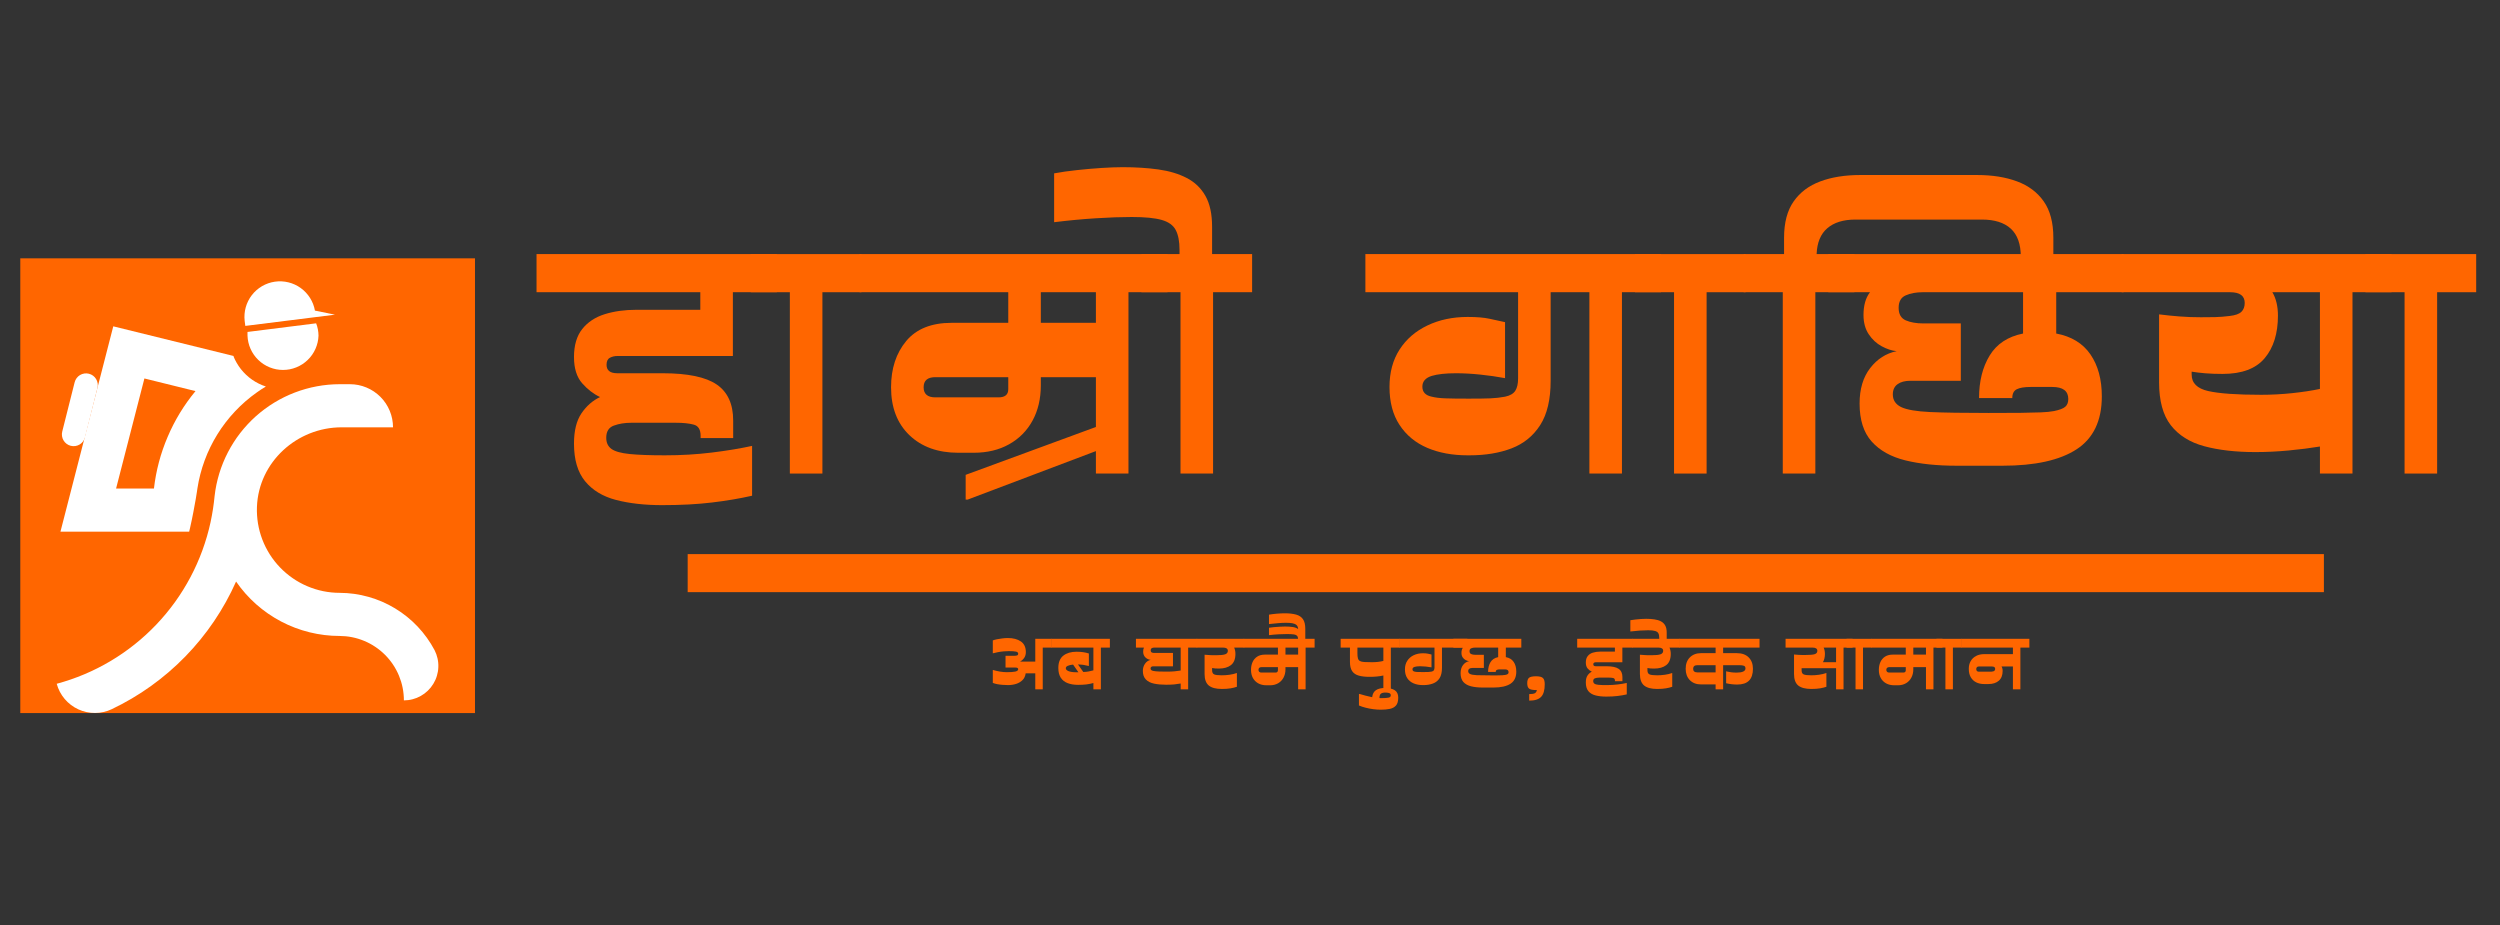<svg xmlns="http://www.w3.org/2000/svg" xmlns:xlink="http://www.w3.org/1999/xlink" width="851" zoomAndPan="magnify" viewBox="0 0 638.25 236.25" height="315" preserveAspectRatio="xMidYMid meet" version="1.2"><rect x="0" y="0" width="638.25" height="236.25" fill="#333333" stroke="none"/><defs><clipPath id="4f0eebedd6"><path d="M 5.18 65.949 L 121.266 65.949 L 121.266 182.039 L 5.18 182.039 Z M 5.18 65.949 "/></clipPath><clipPath id="7745c45e2c"><path d="M 62 71.535 L 86 71.535 L 86 84 L 62 84 Z M 62 71.535 "/></clipPath><clipPath id="49b4daa3a8"><path d="M 14 98 L 112 98 L 112 182.184 L 14 182.184 Z M 14 98 "/></clipPath></defs><g id="1d3c4a239c"><g clip-rule="nonzero" clip-path="url(#4f0eebedd6)"><path style=" stroke:none;fill-rule:nonzero;fill:#ff6600;fill-opacity:1;" d="M 5.18 65.949 L 121.266 65.949 L 121.266 182.039 L 5.18 182.039 Z M 5.18 65.949 "/></g><path style=" stroke:none;fill-rule:nonzero;fill:#ffffff;fill-opacity:1;" d="M 81.316 85.691 C 81.297 86.273 81.219 86.848 81.09 87.414 C 80.957 87.984 80.773 88.531 80.539 89.062 C 80.301 89.598 80.016 90.102 79.684 90.578 C 79.348 91.055 78.973 91.496 78.551 91.898 C 78.133 92.305 77.68 92.664 77.191 92.984 C 76.703 93.301 76.188 93.566 75.648 93.785 C 75.109 94.004 74.555 94.168 73.98 94.281 C 73.41 94.391 72.832 94.445 72.25 94.445 C 71.668 94.445 71.094 94.391 70.52 94.281 C 69.949 94.168 69.395 94.004 68.852 93.785 C 68.312 93.566 67.801 93.301 67.312 92.984 C 66.824 92.664 66.367 92.305 65.949 91.898 C 65.531 91.496 65.156 91.055 64.82 90.578 C 64.488 90.102 64.203 89.598 63.965 89.062 C 63.727 88.531 63.543 87.984 63.414 87.414 C 63.281 86.848 63.207 86.273 63.188 85.691 C 63.188 85.371 63.188 85.055 63.188 84.746 L 80.711 82.543 C 81.102 83.555 81.305 84.605 81.316 85.691 Z M 81.316 85.691 "/><g clip-rule="nonzero" clip-path="url(#7745c45e2c)"><path style=" stroke:none;fill-rule:nonzero;fill:#ffffff;fill-opacity:1;" d="M 62.461 81.906 C 62.395 81.324 62.387 80.746 62.434 80.164 C 62.48 79.582 62.582 79.012 62.738 78.449 C 62.895 77.887 63.105 77.344 63.367 76.824 C 63.625 76.301 63.938 75.812 64.293 75.348 C 64.648 74.887 65.047 74.465 65.484 74.078 C 65.922 73.695 66.391 73.355 66.895 73.059 C 67.398 72.766 67.926 72.523 68.477 72.328 C 69.027 72.137 69.59 71.996 70.168 71.914 C 70.746 71.832 71.324 71.801 71.906 71.832 C 72.492 71.859 73.066 71.941 73.633 72.082 C 74.199 72.219 74.746 72.41 75.277 72.656 C 75.805 72.898 76.305 73.191 76.781 73.535 C 77.254 73.875 77.688 74.258 78.086 74.684 C 78.488 75.109 78.84 75.566 79.152 76.062 C 79.461 76.555 79.723 77.074 79.934 77.617 C 80.145 78.164 80.301 78.723 80.402 79.297 L 85.512 80.34 L 62.625 83.203 Z M 62.461 81.906 "/></g><g clip-rule="nonzero" clip-path="url(#49b4daa3a8)"><path style=" stroke:none;fill-rule:nonzero;fill:#ffffff;fill-opacity:1;" d="M 86.711 151.352 C 86 151.352 85.293 151.316 84.59 151.242 C 83.883 151.172 83.184 151.062 82.488 150.922 C 81.797 150.781 81.109 150.602 80.434 150.391 C 79.758 150.18 79.094 149.934 78.441 149.656 C 77.789 149.379 77.152 149.07 76.531 148.727 C 75.91 148.387 75.309 148.012 74.723 147.609 C 74.141 147.207 73.578 146.777 73.039 146.316 C 72.5 145.859 71.984 145.375 71.492 144.863 C 71 144.352 70.535 143.816 70.098 143.262 C 69.66 142.703 69.25 142.125 68.871 141.527 C 68.492 140.926 68.145 140.312 67.824 139.676 C 67.508 139.043 67.223 138.395 66.969 137.734 C 66.719 137.07 66.5 136.398 66.312 135.715 C 66.129 135.027 65.98 134.336 65.863 133.637 C 65.75 132.938 65.668 132.234 65.625 131.527 C 65.578 130.82 65.57 130.113 65.598 129.402 C 66.027 117.977 75.789 109.094 87.227 109.094 L 100.34 109.094 C 100.336 108.371 100.266 107.656 100.125 106.945 C 99.984 106.238 99.777 105.551 99.5 104.883 C 99.223 104.215 98.883 103.578 98.484 102.977 C 98.082 102.379 97.625 101.82 97.113 101.309 C 96.602 100.801 96.047 100.344 95.445 99.941 C 94.844 99.539 94.211 99.199 93.543 98.926 C 92.875 98.648 92.188 98.438 91.477 98.297 C 90.77 98.156 90.055 98.086 89.328 98.086 L 86.711 98.086 C 85.734 98.09 84.758 98.133 83.785 98.223 C 82.812 98.316 81.848 98.449 80.887 98.629 C 79.926 98.805 78.977 99.027 78.035 99.293 C 77.098 99.559 76.172 99.863 75.258 100.215 C 74.348 100.562 73.453 100.953 72.574 101.383 C 71.699 101.816 70.844 102.285 70.008 102.793 C 69.176 103.301 68.367 103.848 67.582 104.43 C 66.797 105.012 66.043 105.629 65.312 106.277 C 64.586 106.93 63.887 107.613 63.223 108.328 C 62.555 109.043 61.926 109.785 61.324 110.559 C 60.727 111.328 60.164 112.125 59.641 112.949 C 59.113 113.773 58.629 114.617 58.18 115.484 C 57.73 116.352 57.32 117.238 56.953 118.145 C 56.586 119.051 56.258 119.969 55.973 120.902 C 55.691 121.836 55.449 122.781 55.25 123.738 C 55.051 124.695 54.898 125.66 54.789 126.629 C 54.574 128.879 54.227 131.113 53.754 133.324 C 53.223 135.766 52.527 138.16 51.668 140.508 C 50.812 142.855 49.797 145.133 48.625 147.344 C 47.453 149.551 46.141 151.668 44.68 153.699 C 43.219 155.727 41.625 157.645 39.902 159.457 C 38.176 161.266 36.34 162.949 34.383 164.508 C 32.43 166.066 30.379 167.484 28.23 168.762 C 26.082 170.039 23.855 171.164 21.551 172.137 C 19.25 173.109 16.891 173.918 14.477 174.57 C 14.574 174.926 14.688 175.273 14.824 175.613 C 14.957 175.957 15.109 176.293 15.281 176.617 C 15.453 176.941 15.641 177.258 15.844 177.562 C 16.051 177.867 16.273 178.16 16.508 178.441 C 16.746 178.723 17 178.992 17.266 179.246 C 17.531 179.496 17.812 179.734 18.105 179.957 C 18.398 180.184 18.703 180.387 19.016 180.578 C 19.332 180.766 19.656 180.938 19.992 181.094 C 20.324 181.246 20.668 181.383 21.016 181.5 C 21.363 181.617 21.719 181.715 22.078 181.793 C 22.438 181.871 22.801 181.926 23.168 181.965 C 23.531 182.004 23.898 182.023 24.266 182.02 C 24.637 182.02 25 181.996 25.367 181.957 C 25.734 181.914 26.094 181.852 26.453 181.77 C 26.812 181.688 27.164 181.59 27.512 181.469 C 27.859 181.348 28.199 181.211 28.535 181.051 C 32.039 179.383 35.367 177.418 38.523 175.16 C 41.676 172.898 44.609 170.379 47.316 167.602 C 50.023 164.82 52.465 161.824 54.641 158.609 C 56.816 155.395 58.695 152.016 60.27 148.469 C 61.746 150.609 63.457 152.543 65.398 154.266 C 67.344 155.992 69.469 157.457 71.77 158.668 C 74.07 159.879 76.48 160.793 79.004 161.418 C 81.527 162.043 84.09 162.359 86.688 162.359 C 87.227 162.363 87.762 162.391 88.297 162.441 C 88.836 162.496 89.367 162.574 89.895 162.68 C 90.422 162.785 90.941 162.918 91.457 163.074 C 91.973 163.23 92.477 163.414 92.977 163.621 C 93.473 163.824 93.957 164.055 94.434 164.309 C 94.906 164.562 95.367 164.84 95.812 165.141 C 96.262 165.441 96.691 165.762 97.109 166.102 C 97.523 166.445 97.922 166.805 98.305 167.188 C 98.684 167.566 99.043 167.965 99.387 168.383 C 99.727 168.797 100.047 169.23 100.344 169.676 C 100.645 170.125 100.918 170.586 101.172 171.059 C 101.426 171.535 101.656 172.02 101.863 172.52 C 102.066 173.016 102.25 173.523 102.406 174.035 C 102.562 174.551 102.691 175.074 102.797 175.602 C 102.902 176.129 102.98 176.66 103.031 177.195 C 103.086 177.73 103.113 178.27 103.113 178.809 C 103.488 178.805 103.859 178.781 104.234 178.734 C 104.605 178.688 104.973 178.613 105.336 178.52 C 105.699 178.426 106.055 178.309 106.402 178.168 C 106.75 178.027 107.09 177.863 107.414 177.68 C 107.742 177.496 108.059 177.293 108.359 177.07 C 108.66 176.848 108.945 176.605 109.215 176.344 C 109.484 176.082 109.738 175.809 109.973 175.516 C 110.207 175.223 110.426 174.914 110.621 174.594 C 110.816 174.277 110.992 173.945 111.145 173.602 C 111.297 173.258 111.43 172.91 111.535 172.551 C 111.645 172.191 111.73 171.824 111.793 171.457 C 111.855 171.086 111.895 170.711 111.906 170.336 C 111.922 169.961 111.914 169.59 111.879 169.215 C 111.844 168.84 111.789 168.469 111.707 168.105 C 111.625 167.738 111.523 167.379 111.395 167.023 C 111.27 166.672 111.121 166.328 110.949 165.992 C 110.367 164.898 109.715 163.844 108.992 162.836 C 108.27 161.828 107.48 160.871 106.629 159.969 C 105.777 159.066 104.867 158.227 103.902 157.449 C 102.934 156.668 101.918 155.957 100.855 155.316 C 99.797 154.676 98.695 154.109 97.555 153.613 C 96.414 153.121 95.25 152.707 94.055 152.375 C 92.859 152.039 91.645 151.785 90.418 151.613 C 89.188 151.445 87.953 151.355 86.711 151.352 Z M 86.711 151.352 "/></g><path style=" stroke:none;fill-rule:nonzero;fill:#ffffff;fill-opacity:1;" d="M 61.492 94.223 C 60.719 93.23 60.09 92.148 59.609 90.984 C 59.609 90.949 59.609 90.914 59.609 90.875 L 28.918 83.312 L 15.434 135.734 L 48.293 135.734 C 48.379 135.391 48.457 135.051 48.535 134.711 C 49.172 131.945 49.637 129.281 49.977 127.398 C 50.098 126.641 50.195 126.012 50.273 125.562 L 50.395 124.727 C 50.77 122.27 51.391 119.879 52.246 117.551 C 53.105 115.219 54.188 113 55.496 110.891 C 56.805 108.777 58.309 106.82 60.012 105.012 C 61.715 103.203 63.578 101.586 65.609 100.156 C 66.344 99.629 67.105 99.133 67.875 98.68 C 65.305 97.828 63.176 96.34 61.492 94.223 Z M 36.867 96.621 L 49.91 99.848 C 46.977 103.395 44.609 107.285 42.805 111.52 C 40.996 115.75 39.828 120.152 39.301 124.727 L 29.633 124.727 Z M 36.867 96.621 "/><path style=" stroke:none;fill-rule:nonzero;fill:#ffffff;fill-opacity:1;" d="M 59.676 90.91 L 59.52 90.91 C 59.523 90.945 59.523 90.984 59.52 91.02 Z M 59.676 90.91 "/><path style=" stroke:none;fill-rule:nonzero;fill:#ffffff;fill-opacity:1;" d="M 22.703 95.414 C 23.09 95.512 23.441 95.676 23.762 95.914 C 24.078 96.152 24.34 96.441 24.543 96.785 C 24.75 97.125 24.879 97.496 24.938 97.891 C 24.996 98.285 24.977 98.672 24.879 99.059 L 21.707 111.633 C 21.609 112.02 21.441 112.375 21.203 112.691 C 20.969 113.012 20.676 113.273 20.336 113.48 C 19.996 113.684 19.625 113.816 19.234 113.875 C 18.84 113.93 18.449 113.91 18.062 113.816 C 17.68 113.719 17.324 113.551 17.008 113.312 C 16.688 113.074 16.426 112.785 16.223 112.441 C 16.02 112.102 15.887 111.734 15.832 111.34 C 15.773 110.945 15.793 110.555 15.891 110.168 L 19.059 97.594 C 19.156 97.207 19.324 96.855 19.562 96.535 C 19.801 96.215 20.09 95.953 20.43 95.746 C 20.773 95.543 21.141 95.414 21.535 95.355 C 21.93 95.297 22.316 95.316 22.703 95.414 Z M 22.703 95.414 "/><g style="fill:#ff6600;fill-opacity:1;"><g transform="translate(140.305, 120.9)"><path style="stroke:none" d="M -3.328 -46.297 L -3.328 -56.031 L 58.016 -56.031 L 58.016 -46.297 L 46.797 -46.297 L 46.797 -30.016 L 17.375 -30.016 C 16.594 -30.016 15.926 -29.859 15.375 -29.547 C 14.82 -29.242 14.547 -28.648 14.547 -27.766 C 14.547 -26.328 15.461 -25.609 17.297 -25.609 L 28.844 -25.609 C 35.27 -25.609 39.879 -24.648 42.672 -22.734 C 45.473 -20.816 46.875 -17.754 46.875 -13.547 L 46.875 -9.062 L 38.562 -9.062 L 38.562 -9.641 C 38.562 -11.242 37.969 -12.195 36.781 -12.5 C 35.594 -12.812 34.109 -12.969 32.328 -12.969 L 20.859 -12.969 C 19.203 -12.969 17.723 -12.727 16.422 -12.25 C 15.117 -11.781 14.469 -10.742 14.469 -9.141 C 14.469 -7.867 14.922 -6.91 15.828 -6.266 C 16.742 -5.629 18.297 -5.203 20.484 -4.984 C 22.68 -4.766 25.66 -4.656 29.422 -4.656 C 33.578 -4.656 37.566 -4.891 41.391 -5.359 C 45.211 -5.828 48.648 -6.395 51.703 -7.062 L 51.703 5.656 C 48.547 6.375 45.125 6.953 41.438 7.391 C 37.75 7.836 33.523 8.062 28.766 8.062 C 24.273 8.062 20.336 7.617 16.953 6.734 C 13.578 5.848 10.945 4.254 9.062 1.953 C 7.176 -0.348 6.234 -3.547 6.234 -7.641 C 6.234 -10.91 6.867 -13.488 8.141 -15.375 C 9.422 -17.258 11.004 -18.645 12.891 -19.531 C 11.223 -20.312 9.695 -21.488 8.312 -23.062 C 6.926 -24.645 6.234 -26.879 6.234 -29.766 C 6.234 -32.754 6.938 -35.133 8.344 -36.906 C 9.758 -38.676 11.672 -39.938 14.078 -40.688 C 16.492 -41.438 19.195 -41.812 22.188 -41.812 L 38.484 -41.812 L 38.484 -46.297 Z M -3.328 -46.297 "/></g></g><g style="fill:#ff6600;fill-opacity:1;"><g transform="translate(194.992, 120.9)"><path style="stroke:none" d="M 6.656 0 L 6.656 -46.297 L -3.328 -46.297 L -3.328 -56.031 L 24.938 -56.031 L 24.938 -46.297 L 14.969 -46.297 L 14.969 0 Z M 6.656 0 "/></g></g><g style="fill:#ff6600;fill-opacity:1;"><g transform="translate(222.753, 120.9)"><path style="stroke:none" d="M 34.656 -21.531 L 34.656 -24.609 L 16.047 -24.609 C 14.047 -24.609 13.047 -23.75 13.047 -22.031 C 13.047 -20.312 14.047 -19.453 16.047 -19.453 L 32.172 -19.453 C 33.828 -19.453 34.656 -20.145 34.656 -21.531 Z M 57.031 0 L 57.031 -5.734 L 24.266 6.656 L 23.781 6.656 L 23.781 0.328 L 57.031 -11.891 L 57.031 -24.609 L 42.969 -24.609 L 42.969 -22.531 C 42.969 -19.094 42.258 -16.082 40.844 -13.5 C 39.438 -10.926 37.441 -8.914 34.859 -7.469 C 32.285 -6.031 29.285 -5.312 25.859 -5.312 L 21.859 -5.312 C 16.703 -5.312 12.555 -6.805 9.422 -9.797 C 6.297 -12.797 4.734 -16.875 4.734 -22.031 C 4.734 -26.789 6.02 -30.723 8.594 -33.828 C 11.176 -36.93 15.047 -38.484 20.203 -38.484 L 34.656 -38.484 L 34.656 -46.297 L -3.328 -46.297 L -3.328 -56.031 L 75.312 -56.031 L 75.312 -46.297 L 65.344 -46.297 L 65.344 0 Z M 57.031 -38.484 L 57.031 -46.297 L 42.969 -46.297 L 42.969 -38.484 Z M 57.031 -38.484 "/></g></g><g style="fill:#ff6600;fill-opacity:1;"><g transform="translate(294.727, 120.9)"><path style="stroke:none" d="M 6.656 0 L 6.656 -46.297 L -3.328 -46.297 L -3.328 -56.031 L 6.406 -56.031 L 6.406 -57.109 C 6.406 -59.266 6.082 -60.953 5.438 -62.172 C 4.801 -63.391 3.609 -64.25 1.859 -64.75 C 0.117 -65.25 -2.438 -65.5 -5.812 -65.5 C -8.477 -65.5 -11.539 -65.391 -15 -65.172 C -18.469 -64.953 -22.004 -64.617 -25.609 -64.172 L -25.609 -76.641 C -23.828 -76.973 -21.895 -77.25 -19.812 -77.469 C -17.738 -77.695 -15.66 -77.879 -13.578 -78.016 C -11.504 -78.148 -9.664 -78.219 -8.062 -78.219 C -4.789 -78.219 -1.77 -78.023 1 -77.641 C 3.77 -77.254 6.18 -76.531 8.234 -75.469 C 10.285 -74.414 11.879 -72.891 13.016 -70.891 C 14.148 -68.898 14.719 -66.273 14.719 -63.016 L 14.719 -56.031 L 24.938 -56.031 L 24.938 -46.297 L 14.969 -46.297 L 14.969 0 Z M 6.656 0 "/></g></g><g style="fill:#ff6600;fill-opacity:1;"><g transform="translate(322.488, 120.9)"><path style="stroke:none" d=""/></g></g><g style="fill:#ff6600;fill-opacity:1;"><g transform="translate(351.911, 120.9)"><path style="stroke:none" d="M 53.859 0 L 53.859 -46.297 L 43.969 -46.297 L 43.969 -23.688 C 43.969 -18.926 43.082 -15.16 41.312 -12.391 C 39.539 -9.617 37.102 -7.633 34 -6.438 C 30.895 -5.25 27.32 -4.656 23.281 -4.656 L 22.781 -4.656 C 18.895 -4.656 15.457 -5.289 12.469 -6.562 C 9.477 -7.844 7.125 -9.785 5.406 -12.391 C 3.688 -14.992 2.828 -18.234 2.828 -22.109 C 2.828 -25.828 3.688 -29.016 5.406 -31.672 C 7.125 -34.328 9.492 -36.375 12.516 -37.812 C 15.535 -39.258 18.957 -39.984 22.781 -39.984 C 25.102 -39.984 26.969 -39.828 28.375 -39.516 C 29.789 -39.211 31.109 -38.926 32.328 -38.656 L 32.328 -24.359 C 30.285 -24.742 28.18 -25.047 26.016 -25.266 C 23.859 -25.492 21.781 -25.609 19.781 -25.609 C 17.176 -25.609 15.125 -25.383 13.625 -24.938 C 12.02 -24.438 11.219 -23.52 11.219 -22.188 C 11.219 -20.801 12.02 -19.945 13.625 -19.625 C 14.52 -19.395 15.672 -19.254 17.078 -19.203 C 18.492 -19.148 20.477 -19.125 23.031 -19.125 C 25.469 -19.125 27.32 -19.148 28.594 -19.203 C 29.863 -19.254 31.109 -19.395 32.328 -19.625 C 33.609 -19.895 34.484 -20.406 34.953 -21.156 C 35.422 -21.906 35.656 -22.941 35.656 -24.266 L 35.656 -46.297 L -3.328 -46.297 L -3.328 -56.031 L 72.156 -56.031 L 72.156 -46.297 L 62.172 -46.297 L 62.172 0 Z M 53.859 0 "/></g></g><g style="fill:#ff6600;fill-opacity:1;"><g transform="translate(420.726, 120.9)"><path style="stroke:none" d="M 6.656 0 L 6.656 -46.297 L -3.328 -46.297 L -3.328 -56.031 L 24.938 -56.031 L 24.938 -46.297 L 14.969 -46.297 L 14.969 0 Z M 6.656 0 "/></g></g><g style="fill:#ff6600;fill-opacity:1;"><g transform="translate(448.487, 120.9)"><path style="stroke:none" d="M -3.328 -46.297 L -3.328 -56.031 L 6.984 -56.031 L 6.984 -60.188 C 6.984 -64.062 7.801 -67.16 9.438 -69.484 C 11.07 -71.816 13.344 -73.52 16.25 -74.594 C 19.156 -75.676 22.551 -76.219 26.438 -76.219 L 56.281 -76.219 C 60.156 -76.219 63.547 -75.676 66.453 -74.594 C 69.367 -73.52 71.645 -71.816 73.281 -69.484 C 74.914 -67.16 75.734 -64.062 75.734 -60.188 L 75.734 -52.281 L 67.422 -52.281 L 67.422 -55.359 C 67.422 -58.578 66.57 -60.961 64.875 -62.516 C 63.188 -64.066 60.734 -64.844 57.516 -64.844 L 25.188 -64.844 C 22.133 -64.844 19.75 -64.109 18.031 -62.641 C 16.32 -61.172 15.41 -58.969 15.297 -56.031 L 24.938 -56.031 L 24.938 -46.297 L 14.969 -46.297 L 14.969 0 L 6.656 0 L 6.656 -46.297 Z M -3.328 -46.297 "/></g></g><g style="fill:#ff6600;fill-opacity:1;"><g transform="translate(470.096, 120.9)"><path style="stroke:none" d="M -3.328 -46.297 L -3.328 -56.031 L 72.062 -56.031 L 72.062 -46.297 L 54.859 -46.297 L 54.859 -35.75 C 58.742 -35.02 61.656 -33.242 63.594 -30.422 C 65.531 -27.598 66.5 -24.023 66.5 -19.703 C 66.5 -13.492 64.348 -8.988 60.047 -6.188 C 55.754 -3.395 49.453 -2 41.141 -2 L 29.422 -2 C 24.43 -2 20.082 -2.453 16.375 -3.359 C 12.664 -4.273 9.785 -5.883 7.734 -8.188 C 5.68 -10.488 4.656 -13.719 4.656 -17.875 C 4.656 -21.582 5.555 -24.598 7.359 -26.922 C 9.16 -29.254 11.414 -30.695 14.125 -31.25 C 12.906 -31.363 11.629 -31.781 10.297 -32.5 C 8.973 -33.219 7.867 -34.242 6.984 -35.578 C 6.098 -36.91 5.656 -38.547 5.656 -40.484 C 5.656 -42.922 6.207 -44.859 7.312 -46.297 Z M 37.578 -15.469 C 40.898 -15.469 43.625 -15.477 45.75 -15.5 C 47.883 -15.531 49.617 -15.57 50.953 -15.625 C 52.285 -15.676 53.395 -15.785 54.281 -15.953 C 55.664 -16.234 56.617 -16.594 57.141 -17.031 C 57.672 -17.477 57.938 -18.145 57.938 -19.031 C 57.938 -21.082 56.578 -22.109 53.859 -22.109 L 48.297 -22.109 C 46.742 -22.109 45.578 -21.914 44.797 -21.531 C 44.023 -21.145 43.641 -20.395 43.641 -19.281 L 35.156 -19.281 C 35.156 -23.551 36.055 -27.164 37.859 -30.125 C 39.66 -33.094 42.504 -34.969 46.391 -35.75 L 46.391 -46.297 L 20.781 -46.297 C 19.113 -46.297 17.672 -46.031 16.453 -45.5 C 15.234 -44.977 14.625 -43.914 14.625 -42.312 C 14.625 -40.707 15.234 -39.641 16.453 -39.109 C 17.672 -38.586 19.172 -38.328 20.953 -38.328 L 30.5 -38.328 L 30.5 -23.688 L 17.625 -23.688 C 16.238 -23.688 15.145 -23.395 14.344 -22.812 C 13.539 -22.227 13.141 -21.359 13.141 -20.203 C 13.141 -18.754 13.844 -17.68 15.25 -16.984 C 16.664 -16.297 19.145 -15.867 22.688 -15.703 C 26.238 -15.547 31.203 -15.469 37.578 -15.469 Z M 37.578 -15.469 "/></g></g><g style="fill:#ff6600;fill-opacity:1;"><g transform="translate(544.981, 120.9)"><path style="stroke:none" d="M 47.297 0 L 47.297 -6.906 C 44.91 -6.508 42.25 -6.172 39.312 -5.891 C 36.375 -5.617 33.551 -5.484 30.844 -5.484 C 25.801 -5.484 21.438 -5.984 17.75 -6.984 C 14.062 -7.984 11.219 -9.77 9.219 -12.344 C 7.227 -14.914 6.234 -18.562 6.234 -23.281 L 6.234 -40.641 C 8.004 -40.422 9.75 -40.242 11.469 -40.109 C 13.188 -39.973 14.988 -39.906 16.875 -39.906 C 18.145 -39.906 19.363 -39.914 20.531 -39.938 C 21.695 -39.969 22.941 -40.066 24.266 -40.234 C 25.711 -40.398 26.711 -40.758 27.266 -41.312 C 27.816 -41.863 28.094 -42.613 28.094 -43.562 C 28.094 -45.383 26.848 -46.297 24.359 -46.297 L -3.328 -46.297 L -3.328 -56.031 L 65.578 -56.031 L 65.578 -46.297 L 55.609 -46.297 L 55.609 0 Z M 32.328 -20.109 C 34.941 -20.109 37.578 -20.25 40.234 -20.531 C 42.891 -20.812 45.242 -21.172 47.297 -21.609 L 47.297 -46.297 L 35.156 -46.297 C 36.102 -44.691 36.578 -42.695 36.578 -40.312 C 36.578 -35.77 35.453 -32.156 33.203 -29.469 C 30.961 -26.781 27.375 -25.438 22.438 -25.438 C 20.883 -25.438 19.43 -25.488 18.078 -25.594 C 16.723 -25.707 15.547 -25.848 14.547 -26.016 L 14.547 -25.266 C 14.547 -23.109 15.957 -21.707 18.781 -21.062 C 21.613 -20.426 26.129 -20.109 32.328 -20.109 Z M 32.328 -20.109 "/></g></g><g style="fill:#ff6600;fill-opacity:1;"><g transform="translate(607.231, 120.9)"><path style="stroke:none" d="M 6.656 0 L 6.656 -46.297 L -3.328 -46.297 L -3.328 -56.031 L 24.938 -56.031 L 24.938 -46.297 L 14.969 -46.297 L 14.969 0 Z M 6.656 0 "/></g></g><path style="fill:none;stroke-width:13;stroke-linecap:butt;stroke-linejoin:miter;stroke:#ff6600;stroke-opacity:1;stroke-miterlimit:4;" d="M -0.002 6.5 L 559.205 6.5 " transform="matrix(0.747,0,0,0.747,175.564,141.463)"/><g style="fill:#ff6600;fill-opacity:1;"><g transform="translate(251.837, 175.983)"><path style="stroke:none" d="M 12.469 0 L 12.469 -4.078 L 10.016 -4.078 C 9.922 -3.359 9.648 -2.781 9.203 -2.344 C 8.754 -1.906 8.203 -1.582 7.547 -1.375 C 6.898 -1.176 6.211 -1.078 5.484 -1.078 C 5.066 -1.078 4.609 -1.098 4.109 -1.141 C 3.609 -1.18 3.133 -1.242 2.688 -1.328 C 2.25 -1.422 1.895 -1.523 1.625 -1.641 L 1.625 -4.953 C 2.188 -4.785 2.785 -4.645 3.422 -4.531 C 4.055 -4.426 4.648 -4.375 5.203 -4.375 C 6.16 -4.375 6.883 -4.426 7.375 -4.531 C 7.863 -4.645 8.109 -4.848 8.109 -5.141 C 8.109 -5.422 7.848 -5.562 7.328 -5.562 L 4.875 -5.562 L 4.875 -8.562 L 7.203 -8.562 C 7.473 -8.562 7.691 -8.598 7.859 -8.672 C 8.023 -8.742 8.109 -8.879 8.109 -9.078 C 8.109 -9.359 7.926 -9.539 7.562 -9.625 C 7.195 -9.707 6.578 -9.75 5.703 -9.75 C 5.316 -9.75 4.879 -9.727 4.391 -9.688 C 3.898 -9.645 3.41 -9.578 2.922 -9.484 C 2.441 -9.398 2.008 -9.301 1.625 -9.188 L 1.625 -12.484 C 1.906 -12.598 2.258 -12.695 2.688 -12.781 C 3.125 -12.875 3.586 -12.945 4.078 -13 C 4.566 -13.062 5.035 -13.094 5.484 -13.094 C 6.848 -13.094 7.953 -12.801 8.797 -12.219 C 9.641 -11.633 10.062 -10.727 10.062 -9.5 C 10.062 -8.938 9.922 -8.445 9.641 -8.031 C 9.359 -7.625 9.008 -7.305 8.594 -7.078 L 12.469 -7.078 L 12.469 -12.891 L 16.672 -12.891 L 16.672 -10.656 L 14.375 -10.656 L 14.375 0 Z M 12.469 0 "/></g></g><g style="fill:#ff6600;fill-opacity:1;"><g transform="translate(269.162, 175.983)"><path style="stroke:none" d="M 9.984 0 L 9.984 -1.609 C 9.43 -1.453 8.836 -1.332 8.203 -1.25 C 7.578 -1.176 6.867 -1.141 6.078 -1.141 C 5.055 -1.141 4.164 -1.285 3.406 -1.578 C 2.656 -1.867 2.07 -2.328 1.656 -2.953 C 1.238 -3.586 1.031 -4.422 1.031 -5.453 C 1.031 -6.879 1.453 -7.926 2.297 -8.594 C 3.141 -9.258 4.258 -9.594 5.656 -9.594 C 6.281 -9.594 6.848 -9.555 7.359 -9.484 C 7.879 -9.41 8.367 -9.297 8.828 -9.141 L 8.828 -5.953 C 8.348 -6.078 7.895 -6.172 7.469 -6.234 C 7.051 -6.297 6.578 -6.332 6.047 -6.344 L 7.406 -4.422 C 7.926 -4.441 8.383 -4.488 8.781 -4.562 C 9.188 -4.645 9.586 -4.738 9.984 -4.844 L 9.984 -10.656 L -0.766 -10.656 L -0.766 -12.891 L 14.188 -12.891 L 14.188 -10.656 L 11.891 -10.656 L 11.891 0 Z M 5.562 -4.359 C 5.664 -4.359 5.77 -4.359 5.875 -4.359 C 5.977 -4.359 6.07 -4.359 6.156 -4.359 L 4.797 -6.312 C 4.234 -6.258 3.781 -6.156 3.438 -6 C 3.102 -5.852 2.938 -5.645 2.938 -5.375 C 2.938 -5.082 3.164 -4.836 3.625 -4.641 C 4.094 -4.453 4.738 -4.359 5.562 -4.359 Z M 5.562 -4.359 "/></g></g><g style="fill:#ff6600;fill-opacity:1;"><g transform="translate(290.771, 175.983)"><path style="stroke:none" d="M 10.656 0 L 10.656 -1.484 C 10.156 -1.391 9.602 -1.312 9 -1.25 C 8.395 -1.195 7.695 -1.172 6.906 -1.172 C 5.77 -1.172 4.754 -1.266 3.859 -1.453 C 2.973 -1.641 2.273 -1.992 1.766 -2.516 C 1.254 -3.035 1 -3.77 1 -4.719 C 1 -5.395 1.18 -6 1.547 -6.531 C 1.922 -7.062 2.406 -7.391 3 -7.516 C 2.477 -7.578 2.023 -7.789 1.641 -8.156 C 1.266 -8.52 1.078 -9.008 1.078 -9.625 C 1.078 -10.031 1.145 -10.375 1.281 -10.656 L -0.766 -10.656 L -0.766 -12.891 L 14.859 -12.891 L 14.859 -10.656 L 12.562 -10.656 L 12.562 0 Z M 7.031 -4.516 C 7.852 -4.516 8.539 -4.539 9.094 -4.594 C 9.656 -4.645 10.176 -4.711 10.656 -4.797 L 10.656 -10.656 L 3.875 -10.656 C 3.633 -10.656 3.426 -10.598 3.25 -10.484 C 3.082 -10.379 3 -10.207 3 -9.969 C 3 -9.707 3.082 -9.523 3.25 -9.422 C 3.426 -9.328 3.633 -9.281 3.875 -9.281 L 8.688 -9.281 L 8.688 -5.875 L 3.656 -5.875 C 3.457 -5.875 3.289 -5.828 3.156 -5.734 C 3.031 -5.648 2.969 -5.508 2.969 -5.312 C 2.969 -5.008 3.18 -4.805 3.609 -4.703 C 4.035 -4.617 4.539 -4.566 5.125 -4.547 C 5.707 -4.523 6.344 -4.516 7.031 -4.516 Z M 7.031 -4.516 "/></g></g><g style="fill:#ff6600;fill-opacity:1;"><g transform="translate(306.279, 175.983)"><path style="stroke:none" d="M -0.766 -10.656 L -0.766 -12.891 L 11.359 -12.891 L 11.359 -10.656 L 8.797 -10.656 C 8.898 -10.445 8.977 -10.207 9.031 -9.938 C 9.094 -9.676 9.125 -9.379 9.125 -9.047 C 9.125 -7.723 8.738 -6.766 7.969 -6.172 C 7.207 -5.586 6.18 -5.297 4.891 -5.297 C 4.535 -5.297 4.227 -5.305 3.969 -5.328 C 3.707 -5.359 3.441 -5.395 3.172 -5.438 L 3.172 -4.875 C 3.172 -4.32 3.348 -3.969 3.703 -3.812 C 4.055 -3.656 4.703 -3.578 5.641 -3.578 C 6.273 -3.578 6.941 -3.625 7.641 -3.719 C 8.336 -3.82 8.957 -3.973 9.5 -4.172 L 9.5 -0.656 C 9.031 -0.488 8.492 -0.352 7.891 -0.25 C 7.285 -0.145 6.535 -0.094 5.641 -0.094 C 4.148 -0.094 3.047 -0.383 2.328 -0.969 C 1.609 -1.562 1.25 -2.539 1.25 -3.906 L 1.25 -8.828 C 1.727 -8.797 2.117 -8.77 2.422 -8.75 C 2.723 -8.727 3.004 -8.711 3.266 -8.703 C 3.523 -8.703 3.832 -8.703 4.188 -8.703 C 5.281 -8.703 6.051 -8.781 6.5 -8.938 C 6.957 -9.102 7.188 -9.398 7.188 -9.828 C 7.188 -10.379 6.773 -10.656 5.953 -10.656 Z M -0.766 -10.656 "/></g></g><g style="fill:#ff6600;fill-opacity:1;"><g transform="translate(318.289, 175.983)"><path style="stroke:none" d="M 7.969 -4.859 L 7.969 -5.656 L 3.688 -5.656 C 3.488 -5.656 3.32 -5.594 3.188 -5.469 C 3.062 -5.352 3 -5.188 3 -4.969 C 3 -4.77 3.062 -4.602 3.188 -4.469 C 3.32 -4.344 3.488 -4.281 3.688 -4.281 L 7.406 -4.281 C 7.582 -4.281 7.719 -4.332 7.812 -4.438 C 7.914 -4.551 7.969 -4.691 7.969 -4.859 Z M 13.125 0 L 13.125 -5.656 L 9.891 -5.656 L 9.891 -5.094 C 9.891 -4.301 9.723 -3.598 9.391 -2.984 C 9.066 -2.367 8.609 -1.891 8.016 -1.547 C 7.43 -1.203 6.742 -1.031 5.953 -1.031 L 5.031 -1.031 C 4.238 -1.031 3.547 -1.191 2.953 -1.516 C 2.359 -1.848 1.898 -2.305 1.578 -2.891 C 1.254 -3.484 1.094 -4.176 1.094 -4.969 C 1.094 -5.695 1.223 -6.352 1.484 -6.938 C 1.742 -7.531 2.141 -8 2.672 -8.344 C 3.203 -8.688 3.859 -8.859 4.641 -8.859 L 7.969 -8.859 L 7.969 -10.656 L -0.766 -10.656 L -0.766 -12.891 L 17.328 -12.891 L 17.328 -10.656 L 15.031 -10.656 L 15.031 0 Z M 13.125 -8.859 L 13.125 -10.656 L 9.891 -10.656 L 9.891 -8.859 Z M 13.125 -8.859 "/></g></g><g style="fill:#ff6600;fill-opacity:1;"><g transform="translate(334.849, 175.983)"><path style="stroke:none" d="M -3.438 -12.031 L -3.438 -12.656 C -3.438 -13.094 -3.516 -13.41 -3.672 -13.609 C -3.836 -13.816 -4.125 -13.953 -4.531 -14.016 C -4.945 -14.078 -5.547 -14.109 -6.328 -14.109 C -6.898 -14.109 -7.598 -14.086 -8.422 -14.047 C -9.242 -14.004 -10.062 -13.93 -10.875 -13.828 L -10.875 -15.719 C -10.531 -15.781 -10.109 -15.832 -9.609 -15.875 C -9.117 -15.926 -8.617 -15.961 -8.109 -15.984 C -7.598 -16.016 -7.16 -16.031 -6.797 -16.031 C -6.035 -16.031 -5.375 -15.988 -4.812 -15.906 C -4.258 -15.82 -3.801 -15.648 -3.438 -15.391 C -3.457 -15.848 -3.598 -16.191 -3.859 -16.422 C -4.129 -16.648 -4.488 -16.801 -4.938 -16.875 C -5.395 -16.945 -5.922 -16.984 -6.516 -16.984 C -7.129 -16.984 -7.801 -16.953 -8.531 -16.891 C -9.27 -16.836 -10.051 -16.758 -10.875 -16.656 L -10.875 -19.062 C -10.289 -19.164 -9.625 -19.25 -8.875 -19.312 C -8.125 -19.375 -7.445 -19.406 -6.844 -19.406 C -5.695 -19.406 -4.734 -19.297 -3.953 -19.078 C -3.18 -18.867 -2.598 -18.477 -2.203 -17.906 C -1.805 -17.344 -1.609 -16.52 -1.609 -15.438 L -1.609 -12.031 Z M -3.438 -12.031 "/></g></g><g style="fill:#ff6600;fill-opacity:1;"><g transform="translate(336.264, 175.983)"><path style="stroke:none" d=""/></g></g><g style="fill:#ff6600;fill-opacity:1;"><g transform="translate(343.033, 175.983)"><path style="stroke:none" d="M 7.234 -6.922 C 7.711 -6.922 8.219 -6.945 8.75 -7 C 9.281 -7.062 9.742 -7.145 10.141 -7.25 L 10.141 -10.656 L 3.516 -10.656 L 3.516 -9.25 C 3.516 -8.676 3.555 -8.234 3.641 -7.922 C 3.723 -7.609 3.891 -7.379 4.141 -7.234 C 4.391 -7.086 4.758 -7 5.25 -6.969 C 5.738 -6.938 6.398 -6.922 7.234 -6.922 Z M 10.141 0 L 10.141 -3.531 C 9.578 -3.406 9.016 -3.316 8.453 -3.266 C 7.891 -3.211 7.258 -3.188 6.562 -3.188 C 5.5 -3.188 4.598 -3.289 3.859 -3.5 C 3.117 -3.707 2.555 -4.086 2.172 -4.641 C 1.797 -5.191 1.609 -5.988 1.609 -7.031 L 1.609 -10.656 L -0.766 -10.656 L -0.766 -12.891 L 14.344 -12.891 L 14.344 -10.656 L 12.047 -10.656 L 12.047 0 Z M 10.141 0 "/></g></g><g style="fill:#ff6600;fill-opacity:1;"><g transform="translate(356.611, 175.983)"><path style="stroke:none" d="M -3.875 2.25 C -3.207 2.25 -2.648 2.211 -2.203 2.141 C -1.766 2.078 -1.547 1.875 -1.547 1.531 C -1.547 1.238 -1.688 1.047 -1.969 0.953 C -2.25 0.867 -2.555 0.828 -2.891 0.828 C -3.43 0.828 -3.82 0.922 -4.062 1.109 C -4.312 1.297 -4.438 1.672 -4.438 2.234 C -4.332 2.242 -4.234 2.25 -4.141 2.25 C -4.055 2.25 -3.969 2.25 -3.875 2.25 Z M 0.359 2.125 C 0.359 3.031 0.164 3.703 -0.219 4.141 C -0.602 4.578 -1.133 4.863 -1.812 5 C -2.488 5.133 -3.25 5.203 -4.094 5.203 C -4.676 5.203 -5.301 5.16 -5.969 5.078 C -6.645 4.992 -7.301 4.867 -7.938 4.703 C -8.57 4.547 -9.148 4.352 -9.672 4.125 L -9.672 1.25 L -9.547 1.172 C -9.098 1.305 -8.586 1.453 -8.016 1.609 C -7.453 1.766 -6.879 1.898 -6.297 2.016 C -6.203 1.18 -5.875 0.578 -5.312 0.203 C -4.75 -0.16 -3.984 -0.344 -3.016 -0.344 C -1.922 -0.344 -1.082 -0.145 -0.5 0.25 C 0.07 0.645 0.359 1.27 0.359 2.125 Z M 0.359 2.125 "/></g></g><g style="fill:#ff6600;fill-opacity:1;"><g transform="translate(358.026, 175.983)"><path style="stroke:none" d="M 7.438 -8.891 L 7.438 -5.609 C 6.969 -5.691 6.484 -5.758 5.984 -5.812 C 5.484 -5.863 5.004 -5.891 4.547 -5.891 C 3.953 -5.891 3.484 -5.836 3.141 -5.734 C 2.766 -5.617 2.578 -5.41 2.578 -5.109 C 2.578 -4.785 2.766 -4.586 3.141 -4.516 C 3.336 -4.461 3.598 -4.43 3.922 -4.422 C 4.254 -4.41 4.711 -4.406 5.297 -4.406 C 5.859 -4.406 6.285 -4.41 6.578 -4.422 C 6.867 -4.43 7.156 -4.461 7.438 -4.516 C 7.727 -4.578 7.926 -4.691 8.031 -4.859 C 8.145 -5.035 8.203 -5.273 8.203 -5.578 L 8.203 -10.656 L -0.766 -10.656 L -0.766 -12.891 L 16.594 -12.891 L 16.594 -10.656 L 10.109 -10.656 L 10.109 -5.453 C 10.109 -4.359 9.906 -3.488 9.5 -2.844 C 9.094 -2.207 8.531 -1.754 7.812 -1.484 C 7.102 -1.211 6.285 -1.078 5.359 -1.078 L 5.234 -1.078 C 4.348 -1.078 3.562 -1.223 2.875 -1.516 C 2.188 -1.805 1.645 -2.25 1.25 -2.844 C 0.852 -3.445 0.656 -4.195 0.656 -5.094 C 0.656 -5.945 0.852 -6.676 1.25 -7.281 C 1.645 -7.895 2.188 -8.367 2.875 -8.703 C 3.57 -9.035 4.359 -9.203 5.234 -9.203 C 5.773 -9.203 6.207 -9.164 6.531 -9.094 C 6.852 -9.02 7.156 -8.953 7.438 -8.891 Z M 7.438 -8.891 "/></g></g><g style="fill:#ff6600;fill-opacity:1;"><g transform="translate(371.813, 175.983)"><path style="stroke:none" d="M -0.766 -10.656 L -0.766 -12.891 L 16.578 -12.891 L 16.578 -10.656 L 12.625 -10.656 L 12.625 -8.219 C 13.52 -8.051 14.188 -7.645 14.625 -7 C 15.07 -6.352 15.297 -5.531 15.297 -4.531 C 15.297 -3.102 14.801 -2.066 13.812 -1.422 C 12.82 -0.773 11.375 -0.453 9.469 -0.453 L 6.766 -0.453 C 5.617 -0.453 4.617 -0.555 3.766 -0.766 C 2.91 -0.984 2.25 -1.352 1.781 -1.875 C 1.312 -2.406 1.078 -3.148 1.078 -4.109 C 1.078 -4.961 1.281 -5.656 1.688 -6.188 C 2.102 -6.727 2.625 -7.062 3.25 -7.188 C 2.969 -7.219 2.672 -7.312 2.359 -7.469 C 2.055 -7.633 1.801 -7.867 1.594 -8.172 C 1.395 -8.484 1.297 -8.863 1.297 -9.312 C 1.297 -9.875 1.426 -10.32 1.688 -10.656 Z M 8.641 -3.562 C 9.41 -3.562 10.039 -3.562 10.531 -3.562 C 11.02 -3.57 11.414 -3.582 11.719 -3.594 C 12.031 -3.602 12.285 -3.629 12.484 -3.672 C 12.805 -3.734 13.023 -3.816 13.141 -3.922 C 13.266 -4.023 13.328 -4.176 13.328 -4.375 C 13.328 -4.852 13.016 -5.094 12.391 -5.094 L 11.109 -5.094 C 10.754 -5.094 10.488 -5.047 10.312 -4.953 C 10.133 -4.859 10.047 -4.688 10.047 -4.438 L 8.094 -4.438 C 8.094 -5.414 8.297 -6.242 8.703 -6.922 C 9.117 -7.609 9.773 -8.039 10.672 -8.219 L 10.672 -10.656 L 4.781 -10.656 C 4.395 -10.656 4.062 -10.594 3.781 -10.469 C 3.5 -10.352 3.359 -10.109 3.359 -9.734 C 3.359 -9.367 3.5 -9.125 3.781 -9 C 4.062 -8.875 4.406 -8.812 4.812 -8.812 L 7.016 -8.812 L 7.016 -5.453 L 4.047 -5.453 C 3.734 -5.453 3.484 -5.383 3.297 -5.25 C 3.109 -5.113 3.016 -4.91 3.016 -4.641 C 3.016 -4.316 3.176 -4.07 3.5 -3.906 C 3.832 -3.75 4.406 -3.648 5.219 -3.609 C 6.031 -3.578 7.172 -3.562 8.641 -3.562 Z M 8.641 -3.562 "/></g></g><g style="fill:#ff6600;fill-opacity:1;"><g transform="translate(389.043, 175.983)"><path style="stroke:none" d="M 1.359 2.891 L 1.359 1.219 C 1.984 1.219 2.441 1.156 2.734 1.031 C 3.035 0.906 3.234 0.625 3.328 0.188 C 3.305 0.188 3.273 0.188 3.234 0.188 C 3.191 0.188 3.156 0.188 3.125 0.188 C 2.27 0.188 1.676 0.066 1.344 -0.172 C 1.02 -0.422 0.859 -0.883 0.859 -1.562 C 0.859 -2.238 1.016 -2.703 1.328 -2.953 C 1.648 -3.203 2.238 -3.328 3.094 -3.328 C 3.969 -3.328 4.555 -3.18 4.859 -2.891 C 5.172 -2.609 5.328 -2.07 5.328 -1.281 C 5.328 0.219 5.02 1.285 4.406 1.922 C 3.801 2.566 2.785 2.891 1.359 2.891 Z M 1.359 2.891 "/></g></g><g style="fill:#ff6600;fill-opacity:1;"><g transform="translate(396.654, 175.983)"><path style="stroke:none" d=""/></g></g><g style="fill:#ff6600;fill-opacity:1;"><g transform="translate(403.423, 175.983)"><path style="stroke:none" d="M -0.766 -10.656 L -0.766 -12.891 L 13.344 -12.891 L 13.344 -10.656 L 10.766 -10.656 L 10.766 -6.906 L 4 -6.906 C 3.82 -6.906 3.664 -6.867 3.531 -6.797 C 3.406 -6.723 3.344 -6.586 3.344 -6.391 C 3.344 -6.055 3.555 -5.891 3.984 -5.891 L 6.641 -5.891 C 8.117 -5.891 9.176 -5.672 9.812 -5.234 C 10.457 -4.797 10.781 -4.094 10.781 -3.125 L 10.781 -2.078 L 8.875 -2.078 L 8.875 -2.219 C 8.875 -2.582 8.734 -2.801 8.453 -2.875 C 8.18 -2.945 7.844 -2.984 7.438 -2.984 L 4.797 -2.984 C 4.422 -2.984 4.082 -2.926 3.781 -2.812 C 3.477 -2.707 3.328 -2.473 3.328 -2.109 C 3.328 -1.805 3.43 -1.582 3.641 -1.438 C 3.848 -1.289 4.203 -1.191 4.703 -1.141 C 5.211 -1.098 5.898 -1.078 6.766 -1.078 C 7.723 -1.078 8.641 -1.129 9.516 -1.234 C 10.398 -1.336 11.191 -1.469 11.891 -1.625 L 11.891 1.297 C 11.172 1.461 10.383 1.598 9.531 1.703 C 8.688 1.805 7.719 1.859 6.625 1.859 C 5.582 1.859 4.672 1.754 3.891 1.547 C 3.117 1.348 2.516 0.984 2.078 0.453 C 1.648 -0.078 1.438 -0.816 1.438 -1.766 C 1.438 -2.516 1.582 -3.102 1.875 -3.531 C 2.164 -3.969 2.531 -4.289 2.969 -4.5 C 2.582 -4.676 2.227 -4.945 1.906 -5.312 C 1.594 -5.676 1.438 -6.188 1.438 -6.844 C 1.438 -7.531 1.598 -8.078 1.922 -8.484 C 2.242 -8.898 2.68 -9.191 3.234 -9.359 C 3.797 -9.535 4.422 -9.625 5.109 -9.625 L 8.859 -9.625 L 8.859 -10.656 Z M -0.766 -10.656 "/></g></g><g style="fill:#ff6600;fill-opacity:1;"><g transform="translate(417.421, 175.983)"><path style="stroke:none" d="M -0.766 -10.656 L -0.766 -12.891 L 11.359 -12.891 L 11.359 -10.656 L 8.797 -10.656 C 8.898 -10.445 8.977 -10.207 9.031 -9.938 C 9.094 -9.676 9.125 -9.379 9.125 -9.047 C 9.125 -7.723 8.738 -6.766 7.969 -6.172 C 7.207 -5.586 6.18 -5.297 4.891 -5.297 C 4.535 -5.297 4.227 -5.305 3.969 -5.328 C 3.707 -5.359 3.441 -5.395 3.172 -5.438 L 3.172 -4.875 C 3.172 -4.32 3.348 -3.969 3.703 -3.812 C 4.055 -3.656 4.703 -3.578 5.641 -3.578 C 6.273 -3.578 6.941 -3.625 7.641 -3.719 C 8.336 -3.82 8.957 -3.973 9.5 -4.172 L 9.5 -0.656 C 9.031 -0.488 8.492 -0.352 7.891 -0.25 C 7.285 -0.145 6.535 -0.094 5.641 -0.094 C 4.148 -0.094 3.047 -0.383 2.328 -0.969 C 1.609 -1.562 1.25 -2.539 1.25 -3.906 L 1.25 -8.828 C 1.727 -8.797 2.117 -8.77 2.422 -8.75 C 2.723 -8.727 3.004 -8.711 3.266 -8.703 C 3.523 -8.703 3.832 -8.703 4.188 -8.703 C 5.281 -8.703 6.051 -8.781 6.5 -8.938 C 6.957 -9.102 7.188 -9.398 7.188 -9.828 C 7.188 -10.379 6.773 -10.656 5.953 -10.656 Z M -0.766 -10.656 "/></g></g><g style="fill:#ff6600;fill-opacity:1;"><g transform="translate(427.04, 175.983)"><path style="stroke:none" d="M -3.438 -12.031 L -3.438 -13.141 C -3.438 -13.641 -3.508 -14.023 -3.656 -14.297 C -3.801 -14.578 -4.078 -14.773 -4.484 -14.891 C -4.891 -15.016 -5.477 -15.078 -6.25 -15.078 C -6.863 -15.078 -7.566 -15.051 -8.359 -15 C -9.16 -14.945 -9.977 -14.867 -10.812 -14.766 L -10.812 -17.641 C -10.395 -17.711 -9.945 -17.773 -9.469 -17.828 C -9 -17.879 -8.523 -17.922 -8.047 -17.953 C -7.566 -17.984 -7.141 -18 -6.766 -18 C -6.016 -18 -5.32 -17.953 -4.688 -17.859 C -4.051 -17.773 -3.492 -17.609 -3.016 -17.359 C -2.547 -17.117 -2.18 -16.77 -1.922 -16.312 C -1.66 -15.852 -1.531 -15.25 -1.531 -14.5 L -1.531 -12.031 Z M -3.438 -12.031 "/></g></g><g style="fill:#ff6600;fill-opacity:1;"><g transform="translate(429.43, 175.983)"><path style="stroke:none" d="M 8.562 0 L 8.562 -1.25 L 4.859 -1.25 C 3.66 -1.25 2.703 -1.613 1.984 -2.344 C 1.273 -3.07 0.922 -4.035 0.922 -5.234 C 0.922 -6.453 1.273 -7.422 1.984 -8.141 C 2.703 -8.867 3.66 -9.234 4.859 -9.234 L 8.562 -9.234 L 8.562 -10.656 L -0.766 -10.656 L -0.766 -12.891 L 19.781 -12.891 L 19.781 -10.656 L 10.484 -10.656 L 10.484 -9.234 L 13.969 -9.234 C 15.289 -9.234 16.305 -8.867 17.016 -8.141 C 17.734 -7.422 18.094 -6.453 18.094 -5.234 C 18.094 -3.891 17.758 -2.883 17.094 -2.219 C 16.438 -1.551 15.426 -1.219 14.062 -1.219 C 13.633 -1.219 13.188 -1.242 12.719 -1.297 C 12.258 -1.348 11.77 -1.43 11.25 -1.547 L 11.25 -4.609 C 11.25 -4.609 11.367 -4.578 11.609 -4.516 C 11.848 -4.461 12.176 -4.406 12.594 -4.344 C 13.008 -4.289 13.457 -4.266 13.938 -4.266 C 14.656 -4.266 15.207 -4.352 15.594 -4.531 C 15.988 -4.707 16.188 -4.973 16.188 -5.328 C 16.188 -5.691 16.047 -5.922 15.766 -6.016 C 15.492 -6.109 15.16 -6.156 14.766 -6.156 L 10.484 -6.156 L 10.484 0 Z M 3.828 -4.328 L 8.562 -4.328 L 8.562 -6.156 L 3.828 -6.156 C 3.516 -6.156 3.27 -6.078 3.094 -5.922 C 2.914 -5.766 2.828 -5.535 2.828 -5.234 C 2.828 -4.941 2.914 -4.719 3.094 -4.562 C 3.27 -4.406 3.516 -4.328 3.828 -4.328 Z M 3.828 -4.328 "/></g></g><g style="fill:#ff6600;fill-opacity:1;"><g transform="translate(449.853, 175.983)"><path style="stroke:none" d=""/></g></g><g style="fill:#ff6600;fill-opacity:1;"><g transform="translate(456.623, 175.983)"><path style="stroke:none" d="M -0.766 -10.656 L -0.766 -12.891 L 16.328 -12.891 L 16.328 -10.656 L 14.031 -10.656 L 14.031 0 L 12.125 0 L 12.125 -5.391 L 3.328 -5.391 L 3.328 -4.875 C 3.328 -4.32 3.5 -3.969 3.844 -3.812 C 4.195 -3.656 4.848 -3.578 5.797 -3.578 C 6.43 -3.578 7.094 -3.625 7.781 -3.719 C 8.477 -3.82 9.102 -3.973 9.656 -4.172 L 9.656 -0.656 C 9.188 -0.488 8.648 -0.352 8.047 -0.25 C 7.441 -0.145 6.691 -0.094 5.797 -0.094 C 4.305 -0.094 3.195 -0.383 2.469 -0.969 C 1.75 -1.562 1.391 -2.539 1.391 -3.906 L 1.391 -8.891 C 1.879 -8.848 2.27 -8.816 2.562 -8.797 C 2.863 -8.785 3.145 -8.773 3.406 -8.766 C 3.676 -8.766 3.988 -8.766 4.344 -8.766 C 5.438 -8.766 6.207 -8.832 6.656 -8.969 C 7.113 -9.113 7.344 -9.398 7.344 -9.828 C 7.344 -10.379 6.926 -10.656 6.094 -10.656 Z M 9.281 -9.047 C 9.281 -8.609 9.234 -8.211 9.141 -7.859 C 9.055 -7.504 8.93 -7.191 8.766 -6.922 L 12.125 -6.922 L 12.125 -10.656 L 8.953 -10.656 C 9.055 -10.445 9.133 -10.207 9.188 -9.938 C 9.25 -9.676 9.281 -9.379 9.281 -9.047 Z M 9.281 -9.047 "/></g></g><g style="fill:#ff6600;fill-opacity:1;"><g transform="translate(472.189, 175.983)"><path style="stroke:none" d="M 1.531 0 L 1.531 -10.656 L -0.766 -10.656 L -0.766 -12.891 L 5.734 -12.891 L 5.734 -10.656 L 3.438 -10.656 L 3.438 0 Z M 1.531 0 "/></g></g><g style="fill:#ff6600;fill-opacity:1;"><g transform="translate(478.576, 175.983)"><path style="stroke:none" d="M 7.969 -4.859 L 7.969 -5.656 L 3.688 -5.656 C 3.488 -5.656 3.32 -5.594 3.188 -5.469 C 3.062 -5.352 3 -5.188 3 -4.969 C 3 -4.77 3.062 -4.602 3.188 -4.469 C 3.32 -4.344 3.488 -4.281 3.688 -4.281 L 7.406 -4.281 C 7.582 -4.281 7.719 -4.332 7.812 -4.438 C 7.914 -4.551 7.969 -4.691 7.969 -4.859 Z M 13.125 0 L 13.125 -5.656 L 9.891 -5.656 L 9.891 -5.094 C 9.891 -4.301 9.723 -3.598 9.391 -2.984 C 9.066 -2.367 8.609 -1.891 8.016 -1.547 C 7.43 -1.203 6.742 -1.031 5.953 -1.031 L 5.031 -1.031 C 4.238 -1.031 3.547 -1.191 2.953 -1.516 C 2.359 -1.848 1.898 -2.305 1.578 -2.891 C 1.254 -3.484 1.094 -4.176 1.094 -4.969 C 1.094 -5.695 1.223 -6.352 1.484 -6.938 C 1.742 -7.531 2.141 -8 2.672 -8.344 C 3.203 -8.688 3.859 -8.859 4.641 -8.859 L 7.969 -8.859 L 7.969 -10.656 L -0.766 -10.656 L -0.766 -12.891 L 17.328 -12.891 L 17.328 -10.656 L 15.031 -10.656 L 15.031 0 Z M 13.125 -8.859 L 13.125 -10.656 L 9.891 -10.656 L 9.891 -8.859 Z M 13.125 -8.859 "/></g></g><g style="fill:#ff6600;fill-opacity:1;"><g transform="translate(495.136, 175.983)"><path style="stroke:none" d="M 1.531 0 L 1.531 -10.656 L -0.766 -10.656 L -0.766 -12.891 L 5.734 -12.891 L 5.734 -10.656 L 3.438 -10.656 L 3.438 0 Z M 1.531 0 "/></g></g><g style="fill:#ff6600;fill-opacity:1;"><g transform="translate(501.523, 175.983)"><path style="stroke:none" d="M 3.641 -4.5 L 6.156 -4.5 C 6.477 -4.5 6.719 -4.5 6.875 -4.5 C 7.031 -4.508 7.195 -4.539 7.375 -4.594 C 7.531 -4.625 7.645 -4.703 7.719 -4.828 C 7.801 -4.953 7.844 -5.082 7.844 -5.219 C 7.844 -5.625 7.57 -5.828 7.031 -5.828 L 3.641 -5.828 C 3.441 -5.828 3.285 -5.766 3.172 -5.641 C 3.066 -5.523 3.016 -5.375 3.016 -5.188 C 3.016 -4.988 3.066 -4.82 3.172 -4.688 C 3.285 -4.562 3.441 -4.5 3.641 -4.5 Z M 12.375 0 L 12.375 -5.828 L 9.469 -5.828 C 9.656 -5.523 9.75 -5.145 9.75 -4.688 C 9.75 -3.594 9.422 -2.758 8.766 -2.188 C 8.117 -1.625 7.238 -1.344 6.125 -1.344 L 5.031 -1.344 C 4.289 -1.344 3.625 -1.484 3.031 -1.766 C 2.438 -2.055 1.969 -2.488 1.625 -3.062 C 1.281 -3.645 1.109 -4.367 1.109 -5.234 C 1.109 -5.992 1.27 -6.648 1.594 -7.203 C 1.914 -7.766 2.375 -8.203 2.969 -8.516 C 3.562 -8.828 4.254 -8.984 5.047 -8.984 L 12.375 -8.984 L 12.375 -10.656 L -0.766 -10.656 L -0.766 -12.891 L 16.578 -12.891 L 16.578 -10.656 L 14.281 -10.656 L 14.281 0 Z M 12.375 0 "/></g></g></g></svg>